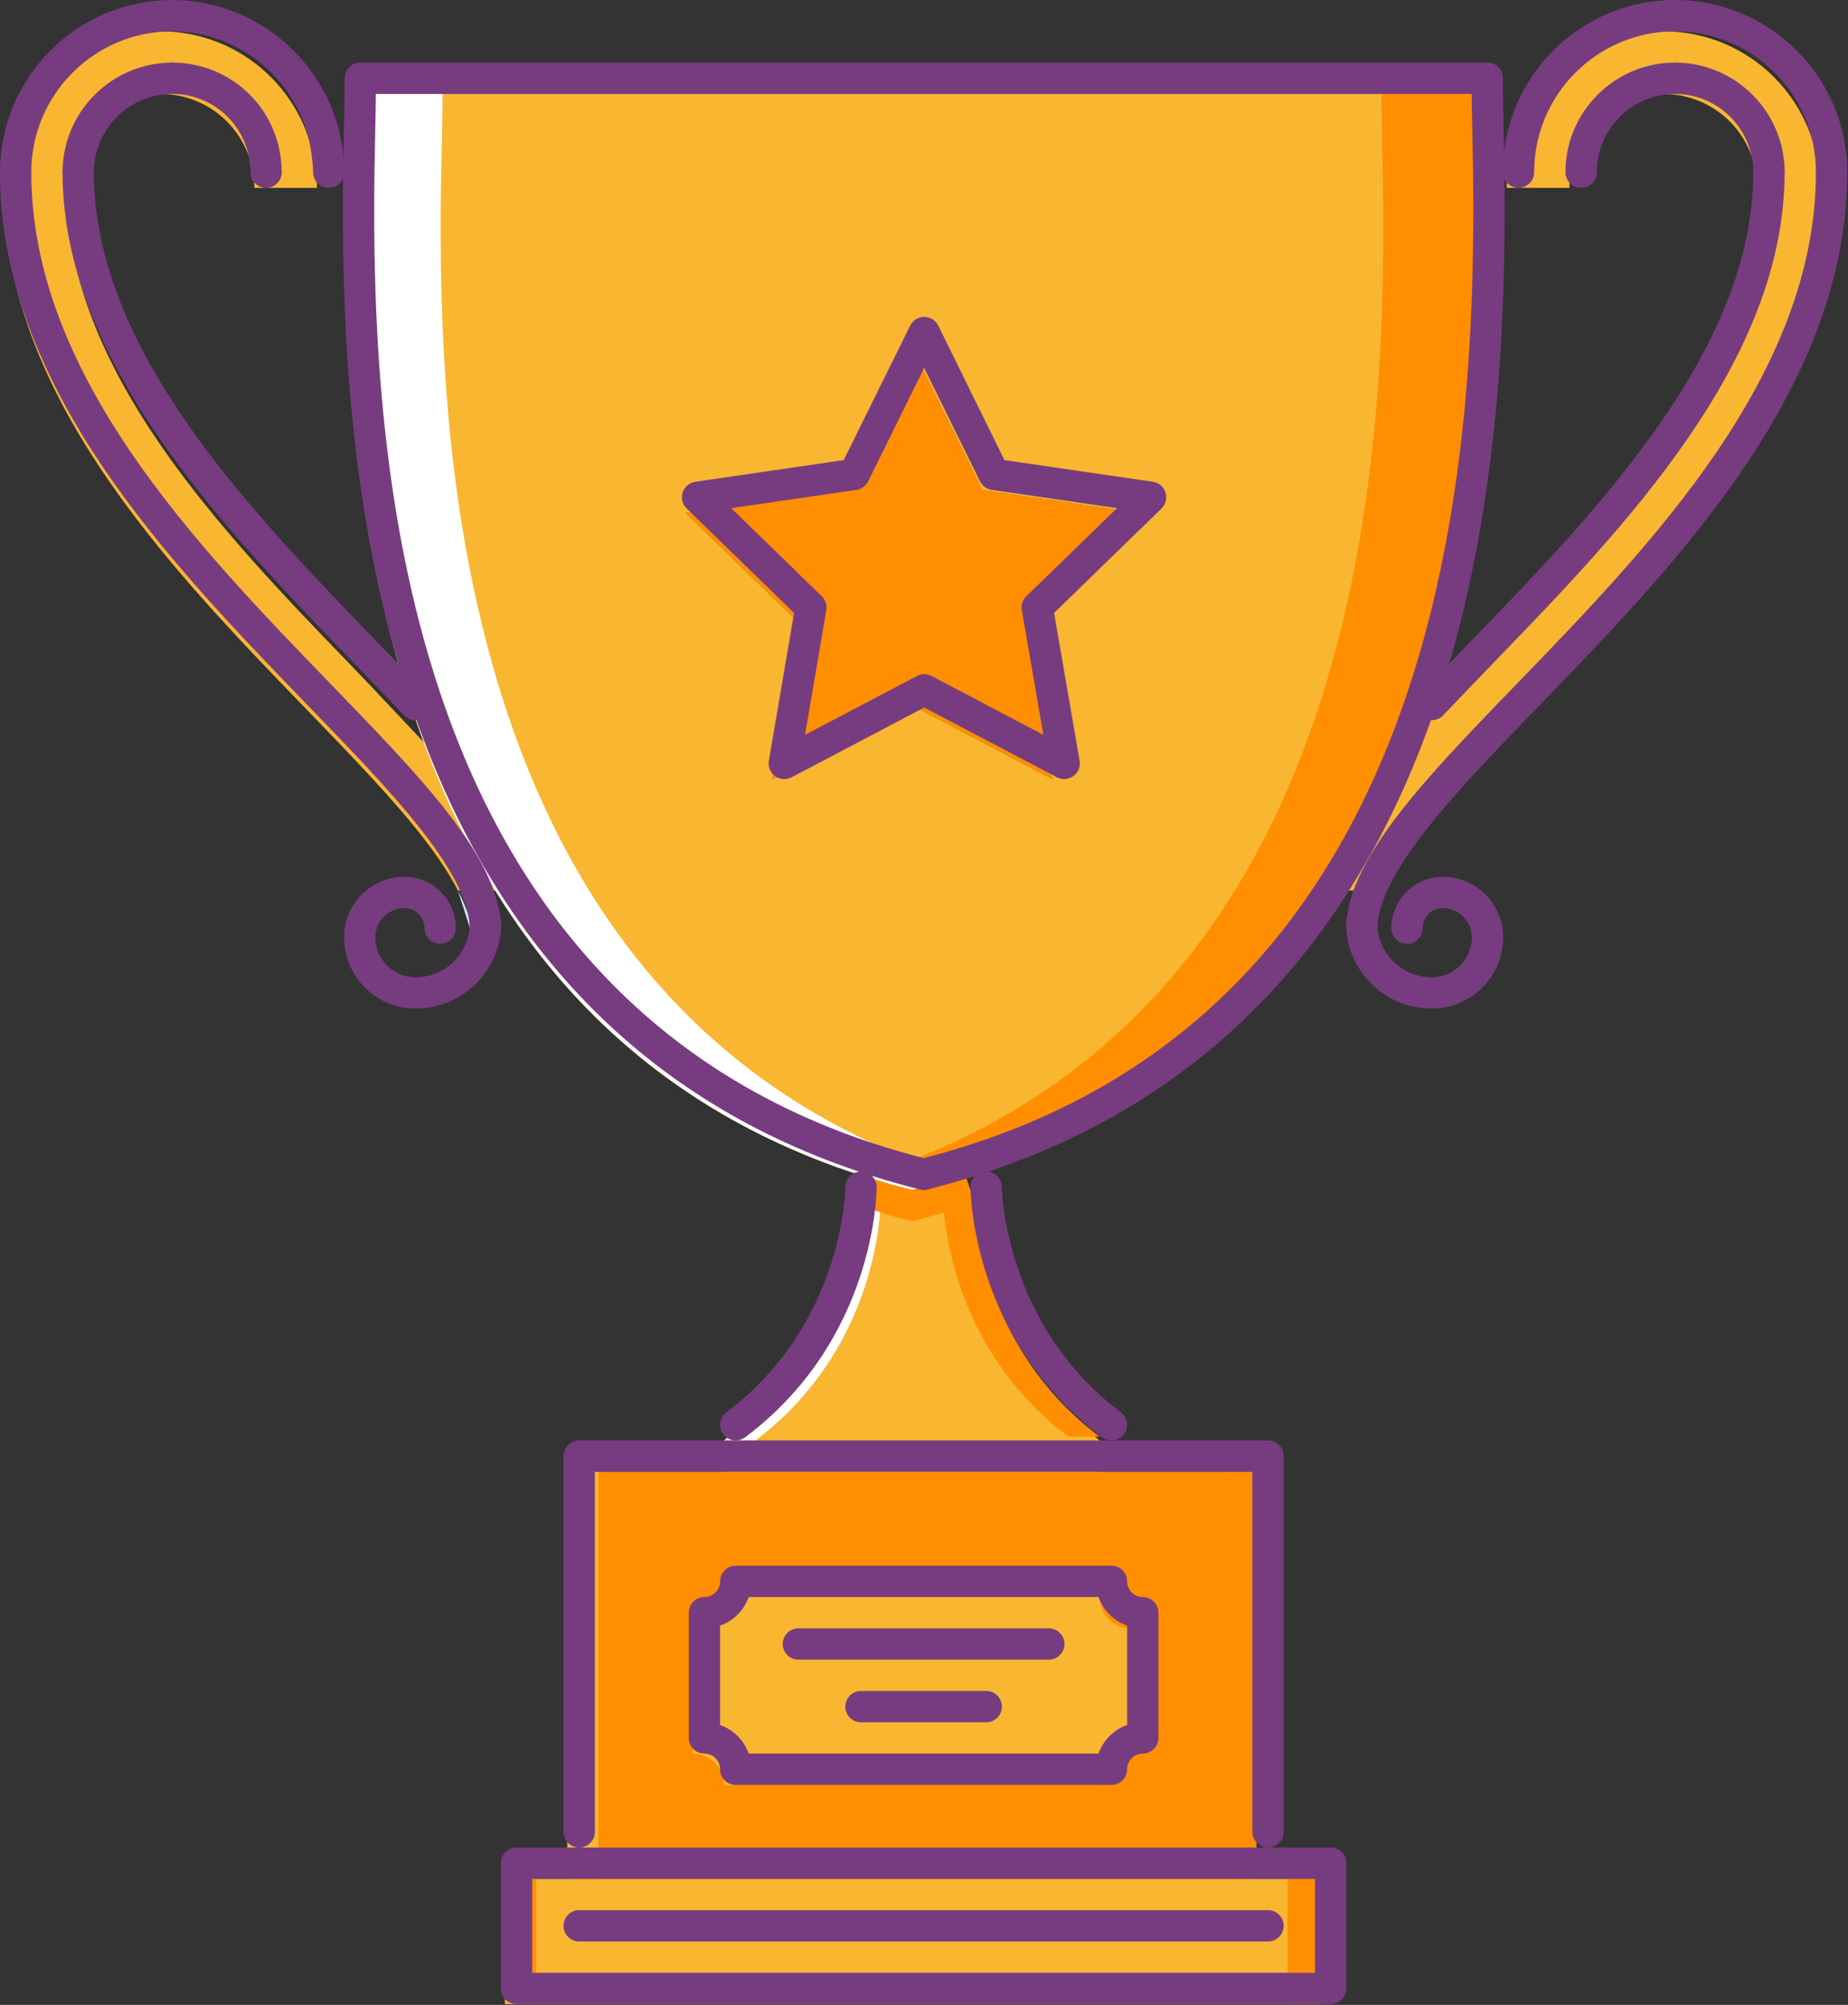 <?xml version="1.0" encoding="UTF-8"?>
<svg width="472px" height="512px" viewBox="0 0 472 512" version="1.1" xmlns="http://www.w3.org/2000/svg" xmlns:xlink="http://www.w3.org/1999/xlink">
    <rect x="0" y="0" width="472" height="512" fill="#333333" stroke="none"/>
    <!-- Generator: Sketch 52.6 (67491) - http://www.bohemiancoding.com/sketch -->
    <title>GOAL CALORIES</title>
    <desc>Created with Sketch.</desc>
    <g id="Page-1" stroke="none" stroke-width="1" fill="none" fill-rule="evenodd">
        <g id="GOAL-CALORIES" transform="translate(-1, 0)">
            <g id="Group" transform="translate(1, 7)">
                <path d="M108.194,182.497 C103.958,178.018 94.395,167.811 89.756,163.013 C57.37,129.507 16.984,87.765 16.984,40.983 C16.984,27.707 27.702,16.993 40.974,16.993 C53.45,16.993 63.606,26.431 64.808,38.504 C64.886,39.305 64.964,40.183 64.964,40.983 L80.958,40.983 C80.958,39.785 80.88,38.664 80.72,37.544 C79.042,17.07 61.849,0.998 40.974,0.998 C18.827,0.998 0.99,18.913 0.99,40.982 C0.99,120.404 96.078,179.74 116.964,220.42 L126.492,220.42 L108.194,182.497 Z" id="Path" fill="#F8B631"></path>
                <path d="M116.964,220.42 L120.943,232.907 C120.627,228.959 119.213,224.793 116.964,220.42 Z" id="Path" fill="#D7E9FF"></path>
                <path d="M357.6,182.497 C361.84,178.018 371.407,167.811 376.045,163.013 C408.423,129.507 448.814,87.765 448.814,40.983 C448.814,27.707 438.099,16.993 424.824,16.993 C412.345,16.993 402.192,26.431 400.989,38.504 C400.911,39.305 400.833,40.183 400.833,40.983 L384.839,40.983 C384.839,39.785 384.917,38.664 385.073,37.544 C386.76,17.071 403.948,0.999 424.823,0.999 C446.97,0.999 464.807,18.914 464.807,40.983 C464.807,120.405 369.719,179.741 348.836,220.421 L339.309,220.421 L357.6,182.497 Z" id="Path" fill="#F8B631"></path>
                <path d="M348.837,220.42 L344.855,232.907 C345.168,228.959 346.588,224.793 348.837,220.42 Z" id="Path" fill="#D7E9FF"></path>
            </g>
            <path d="M321.865,479.812 L145.933,479.812 L145.933,471.815 L145.933,375.853 L185.917,375.853 L281.88,375.853 L321.865,375.853 L321.864,471.815 L321.865,479.812 Z M185.918,455.822 L281.881,455.822 C281.881,451.426 285.481,447.825 289.877,447.825 L289.877,415.838 C285.481,415.838 281.881,412.237 281.881,407.841 L185.918,407.841 C185.918,412.237 182.322,415.838 177.921,415.838 L177.921,447.825 C182.322,447.825 185.918,451.425 185.918,455.822 Z" id="Shape" fill="#656D78" fill-rule="nonzero"></path>
            <polygon id="Path" fill="#F8B631" points="145.933 479.812 321.865 479.812 337.858 479.812 337.858 511.799 129.94 511.799 129.94 479.812"></polygon>
            <polygon id="Path" fill="#FF8F00" points="159.467 375.853 308.331 375.853 321.865 375.853 321.865 479.812 145.933 479.812 145.933 375.853"></polygon>
            <g id="Group" transform="translate(177, 299)" fill="#F8B631">
                <path d="M8.918,108.84 L104.881,108.84 C104.881,113.236 108.481,116.837 112.877,116.837 L112.877,148.824 C108.481,148.824 104.881,152.425 104.881,156.821 L8.918,156.821 C8.918,152.425 5.322,148.824 0.921,148.824 L0.921,116.837 C5.322,116.837 8.918,113.237 8.918,108.84 Z" id="Path"></path>
                <path d="M56.899,4.881 L56.981,4.881 C61.62,3.679 66.176,2.398 70.496,0.961 L72.892,8.161 C72.892,8.161 72.892,44.865 104.88,68.855 L104.88,76.852 L8.917,76.852 L8.917,68.855 C40.904,44.865 40.904,8.161 40.904,8.161 L43.306,0.961 C47.703,2.398 52.182,3.679 56.899,4.881 Z" id="Path"></path>
            </g>
            <polygon id="Path" fill="#FF8F00" points="291.877 130.989 262.934 159.138 269.806 198.962 234.059 180.169 198.315 198.962 205.113 159.138 176.164 130.989 216.148 125.151 234.059 88.927 251.892 125.151"></polygon>
            <path d="M90.198,23.992 L377.843,23.992 C377.843,29.99 378.085,38.224 378.249,48.142 C378.725,90.684 376.968,164.097 343.294,222.472 C323.864,256.221 293.798,284.928 247.496,299.961 C243.177,301.398 238.62,302.679 233.981,303.881 L233.899,303.881 C229.182,302.679 224.703,301.398 220.307,299.961 C156.492,279.172 123.544,232.468 106.75,182.569 C90.198,133.467 89.237,81.41 89.64,48.141 C89.8,38.223 90.038,29.988 90.038,23.991 L90.198,23.992 Z M262.934,159.138 L291.876,130.989 L251.892,125.151 L234.059,88.927 L216.148,125.151 L176.164,130.989 L205.114,159.138 L198.316,198.962 L234.06,180.169 L269.807,198.962 L262.934,159.138 Z" id="Shape" fill="#F8B631" fill-rule="nonzero"></path>
            <path d="M244.301,299.962 C180.482,279.173 147.534,232.469 130.74,182.57 C114.188,133.468 113.227,81.411 113.629,48.142 C113.789,38.224 114.027,29.989 114.027,23.992 L90.197,23.992 L90.037,23.992 C90.037,29.99 89.799,38.224 89.639,48.142 C89.237,81.411 90.198,133.468 106.749,182.57 C123.543,232.468 156.491,279.173 220.306,299.962 C224.702,301.399 229.181,302.68 233.898,303.882 L233.98,303.882 C238.072,302.82 242.043,301.664 245.901,300.423 C245.378,300.258 244.816,300.133 244.301,299.962 Z" id="Path" fill="#FFFFFF"></path>
            <g id="Group" transform="translate(217, 23)" fill="#FF8F00">
                <path d="M16.938,273.259 C74.001,250.963 104.271,206.692 120.139,159.57 C136.688,110.468 137.648,58.411 137.242,25.142 C137.086,15.224 136.851,6.989 136.851,0.992 L160.678,0.992 L160.842,0.992 C160.842,6.99 161.076,15.224 161.233,25.142 C161.639,58.411 160.678,110.468 144.13,159.57 C127.331,209.468 94.384,256.173 30.566,276.962 C30.019,277.142 29.472,277.321 28.925,277.493 L16.938,273.259 Z" id="Path"></path>
                <path d="M16.981,280.881 L16.899,280.881 C12.182,279.679 7.703,278.398 3.307,276.961 L0.929,284.099 C1.734,284.372 2.492,284.693 3.307,284.957 C7.703,286.395 12.182,287.676 16.899,288.878 L16.981,288.878 C21.62,287.676 26.176,286.395 30.496,284.957 C31.315,284.692 32.05,284.341 32.861,284.067 L30.496,276.961 C26.176,278.398 21.62,279.679 16.981,280.881 Z" id="Path"></path>
            </g>
            <path d="M220.307,307.958 C219.491,307.693 218.733,307.373 217.929,307.1 L217.906,307.163 C217.906,307.163 217.906,343.867 185.919,367.857 L193.916,367.857 C221.124,347.452 225.177,317.931 225.782,309.537 C223.973,309.004 222.076,308.536 220.307,307.958 Z" id="Path" fill="#FFFFFF"></path>
            <g id="Group" transform="translate(129, 306)" fill="#FF8F00">
                <path d="M118.488,0.989 C119.307,0.724 120.065,0.404 120.869,0.131 L120.892,0.194 C120.892,0.194 120.892,36.898 152.88,60.888 L144.883,60.888 C117.675,40.483 113.622,10.962 113.021,2.568 C114.825,2.036 116.722,1.567 118.488,0.989 Z" id="Path"></path>
                <rect id="Rectangle" x="0.939" y="172.809" width="7.997" height="31.987"></rect>
            </g>
            <rect id="Rectangle" fill="#FF8F00" x="329.859" y="479.809" width="7.997" height="31.987"></rect>
            <rect id="Rectangle" fill="#F8B631" x="145.929" y="375.849" width="7.919" height="103.96"></rect>
            <rect id="Rectangle" fill="#FF8F00" x="313.949" y="375.849" width="7.919" height="103.96"></rect>
            <g id="Group" fill="#773C80">
                <path d="M236.977,303.879 C235.2,303.879 233.576,302.685 233.111,300.881 C232.557,298.741 233.841,296.563 235.981,296.008 C240.527,294.836 244.998,293.579 249.23,292.165 C290.066,278.913 321.538,253.446 342.834,216.477 C374.799,161.053 377.781,91.604 377.25,44.189 L377.047,33.865 C376.938,28.449 376.844,23.776 376.844,19.992 C376.844,17.782 378.633,15.993 380.843,15.993 C383.053,15.993 384.841,17.782 384.841,19.992 C384.841,23.733 384.935,28.348 385.044,33.701 L385.247,44.076 C385.794,92.456 382.701,163.349 349.762,220.472 C327.457,259.206 294.471,285.888 251.73,299.765 C247.357,301.226 242.713,302.53 237.981,303.756 C237.645,303.84 237.309,303.879 236.977,303.879 Z" id="Path"></path>
                <path d="M236.981,303.879 C236.649,303.879 236.235,303.832 235.915,303.755 C231.108,302.536 226.544,301.225 222.061,299.756 C165.614,281.373 126.551,241.026 105.962,179.846 C89.554,131.174 88.219,79.061 88.64,44.095 L88.835,33.822 C88.944,28.414 89.038,23.76 89.038,19.992 C89.038,17.782 90.827,15.993 93.037,15.993 C95.247,15.993 97.035,17.782 97.035,19.992 C97.035,23.803 96.941,28.516 96.828,33.982 L96.637,44.209 C96.219,78.574 97.519,129.777 113.536,177.293 C133.279,235.95 170.627,274.594 224.543,292.158 C228.83,293.564 233.192,294.813 237.784,295.977 C239.576,296.383 240.939,297.976 240.939,299.881 C240.94,302.091 239.191,303.879 236.981,303.879 Z" id="Path"></path>
                <path d="M380.842,23.99 L93.198,23.99 C90.988,23.99 89.199,22.202 89.199,19.992 C89.199,17.782 90.988,15.993 93.198,15.993 L380.843,15.993 C383.053,15.993 384.841,17.782 384.841,19.992 C384.841,22.202 383.052,23.99 380.842,23.99 Z" id="Path"></path>
                <path d="M348.855,239.905 C348.761,239.905 348.667,239.901 348.574,239.893 C346.372,239.737 344.709,237.824 344.873,235.622 C345.216,230.772 346.98,225.595 350.253,219.789 C357.711,206.361 372.049,191.542 388.652,174.385 C422.576,139.317 464.809,95.674 464.809,43.983 C464.809,41.773 466.597,39.985 468.808,39.985 C471.018,39.985 472.806,41.773 472.806,43.983 C472.806,98.907 429.331,143.842 394.4,179.945 C378.187,196.696 364.193,211.163 357.226,223.694 C354.54,228.473 353.103,232.553 352.837,236.193 C352.697,238.296 350.932,239.905 348.855,239.905 Z" id="Path"></path>
                <path d="M366.692,183.927 C365.708,183.927 364.716,183.564 363.943,182.833 C362.334,181.314 362.271,178.784 363.787,177.179 C368.035,172.693 372.517,168.042 377.172,163.231 C409.137,130.162 448.817,89.108 448.817,43.981 C448.817,41.771 450.605,39.983 452.815,39.983 C455.025,39.983 456.813,41.771 456.813,43.981 C456.813,92.341 415.892,134.684 382.999,168.706 C378.298,173.579 373.823,178.206 369.599,182.677 C368.816,183.509 367.753,183.927 366.692,183.927 Z" id="Path"></path>
                <path d="M388.839,47.981 C386.628,47.981 384.84,46.192 384.84,43.982 C384.84,19.73 404.568,0 428.823,0 C431.033,0 432.821,1.788 432.821,3.998 C432.821,6.208 431.033,7.997 428.823,7.997 C408.979,7.997 392.837,24.139 392.837,43.982 C392.837,46.192 391.049,47.981 388.839,47.981 Z" id="Path"></path>
                <path d="M468.808,47.981 C466.597,47.981 464.809,46.192 464.809,43.982 C464.809,24.138 448.667,7.997 428.824,7.997 C426.613,7.997 424.825,6.208 424.825,3.998 C424.825,1.788 426.613,0 428.824,0 C453.08,0 472.806,19.73 472.806,43.982 C472.806,46.192 471.018,47.981 468.808,47.981 Z" id="Path"></path>
                <path d="M404.833,47.981 C402.623,47.981 400.835,46.192 400.835,43.982 C400.835,28.551 413.393,15.993 428.824,15.993 C431.034,15.993 432.822,17.782 432.822,19.992 C432.822,22.202 431.034,23.99 428.824,23.99 C417.797,23.99 408.832,32.96 408.832,43.982 C408.832,46.192 407.043,47.981 404.833,47.981 Z" id="Path"></path>
                <path d="M452.814,47.981 C450.604,47.981 448.816,46.192 448.816,43.982 C448.816,32.96 439.85,23.99 428.824,23.99 C426.613,23.99 424.825,22.202 424.825,19.992 C424.825,17.782 426.613,15.993 428.824,15.993 C444.256,15.993 456.812,28.551 456.812,43.982 C456.812,46.192 455.024,47.981 452.814,47.981 Z" id="Path"></path>
                <path d="M366.692,257.578 C354.611,257.578 344.779,247.785 344.779,235.747 C344.779,233.537 346.567,231.749 348.777,231.749 C350.987,231.749 352.775,233.537 352.775,235.747 C352.775,243.377 359.023,249.581 366.692,249.581 C372.33,249.581 376.921,244.989 376.921,239.347 C376.921,235.247 373.587,231.909 369.487,231.909 C366.668,231.909 364.372,234.205 364.372,237.028 C364.372,239.238 362.583,241.027 360.373,241.027 C358.163,241.027 356.375,239.238 356.375,237.028 C356.375,229.797 362.255,223.912 369.487,223.912 C377.999,223.912 384.918,230.835 384.918,239.347 C384.919,249.398 376.75,257.578 366.692,257.578 Z" id="Path"></path>
                <path d="M124.939,239.905 C122.877,239.905 121.128,238.32 120.956,236.227 C119.781,221.643 101.081,202.318 79.429,179.944 C44.482,143.834 0.992,98.89 0.992,43.982 C0.992,41.772 2.78,39.984 4.99,39.984 C7.2,39.984 8.989,41.772 8.989,43.982 C8.989,95.657 51.23,139.308 85.174,174.384 C108.833,198.831 127.521,218.144 128.93,235.586 C129.105,237.784 127.466,239.713 125.263,239.893 C125.154,239.901 125.045,239.905 124.939,239.905 Z" id="Path"></path>
                <path d="M107.11,183.927 C106.052,183.927 104.994,183.509 104.205,182.677 C99.98,178.206 95.51,173.579 90.883,168.792 C57.911,134.677 16.985,92.338 16.985,43.982 C16.985,41.772 18.774,39.984 20.984,39.984 C23.194,39.984 24.982,41.772 24.982,43.982 C24.982,89.105 64.662,130.155 96.544,163.142 C101.28,168.042 105.767,172.693 110.015,177.18 C111.534,178.785 111.464,181.315 109.859,182.834 C109.086,183.564 108.098,183.927 107.11,183.927 Z" id="Path"></path>
                <path d="M84.959,47.981 C82.749,47.981 80.961,46.192 80.961,43.982 C80.961,42.979 80.898,42.045 80.762,41.108 C79.223,22.436 63.514,7.997 44.974,7.997 C42.764,7.997 40.976,6.208 40.976,3.998 C40.976,1.788 42.764,0 44.974,0 C67.645,0 86.856,17.665 88.707,40.215 C88.863,41.28 88.957,42.589 88.957,43.983 C88.957,46.192 87.169,47.981 84.959,47.981 Z" id="Path"></path>
                <path d="M4.99,47.981 C2.78,47.981 0.992,46.192 0.992,43.982 C0.992,19.73 20.722,0 44.974,0 C47.184,0 48.973,1.788 48.973,3.998 C48.973,6.208 47.184,7.997 44.974,7.997 C25.13,7.997 8.989,24.139 8.989,43.982 C8.989,46.192 7.2,47.981 4.99,47.981 Z" id="Path"></path>
                <path d="M68.965,47.981 C66.755,47.981 64.966,46.192 64.966,43.982 C64.966,43.307 64.896,42.565 64.829,41.889 C63.814,31.69 55.274,23.99 44.974,23.99 C42.764,23.99 40.976,22.202 40.976,19.992 C40.976,17.782 42.764,15.993 44.974,15.993 C59.406,15.993 71.362,26.789 72.787,41.104 C72.877,42.041 72.963,43.056 72.963,43.981 C72.963,46.192 71.175,47.981 68.965,47.981 Z" id="Path"></path>
                <path d="M20.984,47.981 C18.774,47.981 16.985,46.192 16.985,43.982 C16.985,28.551 29.543,15.993 44.974,15.993 C47.184,15.993 48.973,17.782 48.973,19.992 C48.973,22.202 47.184,23.99 44.974,23.99 C33.952,23.99 24.982,32.96 24.982,43.982 C24.982,46.192 23.194,47.981 20.984,47.981 Z" id="Path"></path>
                <path d="M107.11,257.578 C97.059,257.578 88.879,249.398 88.879,239.347 C88.879,230.835 95.802,223.912 104.314,223.912 C111.546,223.912 117.426,229.796 117.426,237.028 C117.426,239.238 115.638,241.027 113.428,241.027 C111.218,241.027 109.429,239.238 109.429,237.028 C109.429,234.205 107.133,231.909 104.314,231.909 C100.214,231.909 96.876,235.247 96.876,239.347 C96.876,244.989 101.468,249.581 107.11,249.581 C114.783,249.581 121.027,243.376 121.027,235.747 C121.027,233.537 122.816,231.749 125.026,231.749 C127.236,231.749 129.024,233.537 129.024,235.747 C129.023,247.785 119.191,257.578 107.11,257.578 Z" id="Path"></path>
                <path d="M284.88,367.855 C284.036,367.855 283.2,367.589 282.482,367.058 C249.277,342.146 248.894,304.739 248.894,303.162 C248.894,300.96 250.674,299.171 252.884,299.163 C252.892,299.163 252.892,299.163 252.892,299.163 C255.095,299.163 256.883,300.952 256.891,303.154 C256.891,303.506 257.36,338.218 287.278,360.655 C289.05,361.982 289.41,364.489 288.082,366.255 C287.293,367.308 286.098,367.855 284.88,367.855 Z" id="Path"></path>
                <path d="M188.921,367.855 C187.703,367.855 186.504,367.308 185.719,366.254 C184.391,364.488 184.751,361.982 186.519,360.654 C216.558,338.132 216.906,303.505 216.906,303.161 C216.906,300.951 218.694,299.162 220.904,299.162 C223.114,299.162 224.903,300.951 224.903,303.161 C224.903,304.738 224.52,342.145 191.314,367.057 C190.597,367.589 189.757,367.855 188.921,367.855 Z" id="Path"></path>
                <path d="M324.865,471.814 C322.654,471.814 320.866,470.026 320.866,467.815 L320.866,375.852 L152.932,375.852 L152.932,467.815 C152.932,470.026 151.143,471.814 148.933,471.814 C146.723,471.814 144.935,470.026 144.935,467.815 L144.935,371.853 C144.935,369.643 146.723,367.855 148.933,367.855 L324.865,367.855 C327.074,367.855 328.863,369.643 328.863,371.853 L328.863,467.815 C328.863,470.026 327.074,471.814 324.865,471.814 Z" id="Path"></path>
                <path d="M340.858,511.798 L132.94,511.798 C130.73,511.798 128.941,510.01 128.941,507.799 L128.941,475.812 C128.941,473.602 130.73,471.814 132.94,471.814 L340.858,471.814 C343.068,471.814 344.857,473.602 344.857,475.812 L344.857,507.799 C344.857,510.01 343.068,511.798 340.858,511.798 Z M136.938,503.801 L336.86,503.801 L336.86,479.811 L136.938,479.811 L136.938,503.801 Z" id="Shape" fill-rule="nonzero"></path>
                <path d="M284.88,455.821 L188.917,455.821 C186.707,455.821 184.919,454.032 184.919,451.822 C184.919,449.62 183.127,447.824 180.92,447.824 C178.71,447.824 176.921,446.035 176.921,443.825 L176.921,411.838 C176.921,409.628 178.709,407.84 180.92,407.84 C183.126,407.84 184.919,406.044 184.919,403.841 C184.919,401.631 186.707,399.843 188.917,399.843 L284.88,399.843 C287.09,399.843 288.878,401.631 288.878,403.841 C288.878,406.044 290.674,407.84 292.876,407.84 C295.087,407.84 296.875,409.628 296.875,411.838 L296.875,443.825 C296.875,446.035 295.087,447.824 292.876,447.824 C290.674,447.824 288.878,449.62 288.878,451.822 C288.878,454.032 287.09,455.821 284.88,455.821 Z M192.233,447.824 L281.569,447.824 C282.771,444.419 285.473,441.717 288.879,440.514 L288.879,415.149 C285.474,413.946 282.772,411.244 281.569,407.839 L192.233,407.839 C191.026,411.243 188.324,413.945 184.92,415.149 L184.92,440.514 C188.324,441.716 191.026,444.419 192.233,447.824 Z" id="Shape" fill-rule="nonzero"></path>
                <path d="M268.886,423.833 L204.911,423.833 C202.701,423.833 200.912,422.045 200.912,419.835 C200.912,417.625 202.701,415.837 204.911,415.837 L268.886,415.837 C271.096,415.837 272.884,417.625 272.884,419.835 C272.884,422.045 271.096,423.833 268.886,423.833 Z" id="Path"></path>
                <path d="M252.892,439.827 L220.905,439.827 C218.695,439.827 216.907,438.038 216.907,435.829 C216.907,433.618 218.695,431.83 220.905,431.83 L252.892,431.83 C255.103,431.83 256.891,433.618 256.891,435.829 C256.891,438.038 255.103,439.827 252.892,439.827 Z" id="Path"></path>
                <path d="M324.865,495.804 L148.933,495.804 C146.723,495.804 144.935,494.016 144.935,491.806 C144.935,489.596 146.723,487.807 148.933,487.807 L324.865,487.807 C327.074,487.807 328.863,489.596 328.863,491.806 C328.863,494.016 327.074,495.804 324.865,495.804 Z" id="Path"></path>
                <path d="M272.806,198.961 C272.166,198.961 271.526,198.809 270.948,198.5 L237.059,180.687 L203.178,198.5 C201.831,199.219 200.203,199.098 198.965,198.199 C197.736,197.305 197.118,195.79 197.376,194.291 L203.818,156.54 L176.376,129.855 C175.287,128.792 174.893,127.204 175.361,125.754 C175.829,124.31 177.079,123.251 178.586,123.033 L216.493,117.496 L233.474,83.154 C234.15,81.791 235.54,80.928 237.059,80.928 L237.063,80.928 C238.585,80.928 239.976,81.795 240.648,83.162 L257.546,117.5 L295.453,123.033 C296.961,123.251 298.21,124.31 298.679,125.754 C299.148,127.203 298.749,128.792 297.663,129.855 L270.229,156.536 L276.742,194.283 C277.008,195.782 276.39,197.301 275.157,198.195 C274.462,198.703 273.634,198.961 272.806,198.961 Z M187.762,129.773 L210.901,152.272 C211.846,153.189 212.276,154.513 212.053,155.809 L206.617,187.656 L235.196,172.631 C236.367,172.014 237.75,172.014 238.921,172.631 L267.48,187.649 L261.991,155.817 C261.764,154.517 262.202,153.189 263.138,152.272 L286.278,129.773 L254.314,125.106 C253.009,124.919 251.885,124.099 251.299,122.916 L237.051,93.962 L222.732,122.923 C222.15,124.102 221.025,124.919 219.726,125.106 L187.762,129.773 Z" id="Shape" fill-rule="nonzero"></path>
            </g>
        </g>
    </g>
</svg>